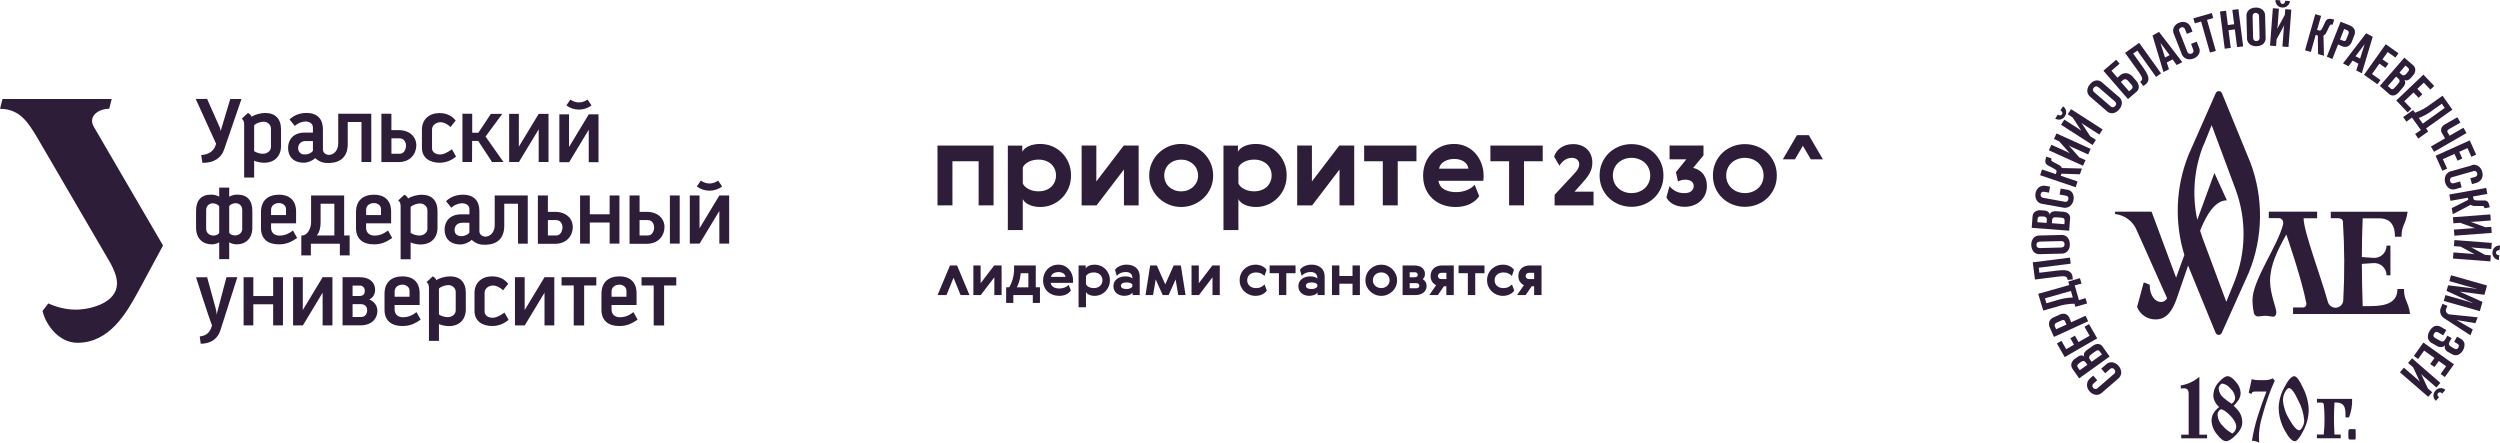 <svg width="480" height="85" viewBox="0 0 480 85" fill="none" xmlns="http://www.w3.org/2000/svg">
<path fill-rule="evenodd" clip-rule="evenodd" d="M423.109 27.828L424.638 24.02L429.207 36.3C431.354 42.071 431.275 48.435 428.985 54.15L427.45 57.952L422.881 45.684C422.713 45.228 422.564 44.767 422.42 44.305C424.218 39.742 426.017 38.465 427.564 38.465L425.166 33.212L421.88 42.206C420.84 37.397 421.257 32.386 423.079 27.816L423.109 27.828ZM425.393 63.888C425.44 64.01 425.522 64.114 425.629 64.188C425.736 64.262 425.863 64.301 425.993 64.301C426.123 64.301 426.25 64.262 426.357 64.188C426.464 64.114 426.546 64.01 426.593 63.888L431.803 52.268C434.522 45.556 434.629 38.068 432.102 31.281L426.617 17.904C426.57 17.783 426.488 17.678 426.381 17.604C426.274 17.53 426.147 17.491 426.017 17.491C425.887 17.491 425.76 17.53 425.653 17.604C425.546 17.678 425.464 17.783 425.417 17.904L420.183 29.77C417.741 35.889 417.464 42.66 419.398 48.958L417.809 53.305L413.103 40.635H406.094V41.097C407.008 41.191 407.879 41.533 408.613 42.086C409.347 42.639 409.917 43.381 410.261 44.233L416.082 57.262C415.97 57.483 415.798 57.667 415.586 57.794C415.374 57.921 415.13 57.986 414.883 57.982C413.846 57.982 412.701 56.783 412.749 54.672L411.598 54.216L410.321 58.929C410.599 59.652 411.094 60.27 411.739 60.7C412.383 61.129 413.144 61.348 413.918 61.328C416.052 61.328 417.09 59.577 417.857 57.532L420.111 50.99L425.393 63.894V63.888Z" fill="#2D1D38"/>
<path fill-rule="evenodd" clip-rule="evenodd" d="M438.966 45.006C438.966 45.006 441.964 53.593 442.827 58.3C442.791 58.899 442.467 59.037 442.167 59.037H440.267V60.29H462.732C462.426 57.892 461.563 57.742 461.563 55.493H460.31C460.31 57.892 458.475 58.773 455.148 58.773H453.637C453.541 55.991 453.487 53.329 453.475 50.667L455.651 50.517C455.977 50.487 456.306 50.525 456.616 50.629C456.926 50.733 457.211 50.901 457.453 51.122C457.694 51.343 457.887 51.611 458.019 51.911C458.15 52.21 458.218 52.534 458.218 52.861H458.961V47.159H458.218C458.218 47.486 458.15 47.81 458.019 48.11C457.887 48.41 457.694 48.679 457.453 48.9C457.211 49.121 456.926 49.29 456.616 49.395C456.306 49.499 455.978 49.538 455.651 49.509L453.475 49.353C453.475 46.811 453.529 44.329 453.637 41.918H456.773C458.823 41.918 459.836 43.064 459.836 45.45H461.089C461.089 43.214 461.953 43.052 462.259 40.653H447.51V41.9H448.93C449.284 41.9 449.77 42.038 449.836 42.5C450.157 47.549 450.181 52.612 449.908 57.664C449.888 58.049 449.72 58.411 449.44 58.676C449.16 58.941 448.788 59.087 448.403 59.085C448.059 59.077 447.727 58.955 447.46 58.737C447.194 58.52 447.006 58.221 446.928 57.886C445.495 52.747 442.293 44.419 442.293 41.912H444.889V40.635H435.608V41.882H437.527C437.7 41.876 437.871 41.925 438.013 42.024C438.156 42.122 438.263 42.264 438.318 42.428C438.39 42.62 438.405 42.828 438.36 43.028C437.383 47.159 432.473 53.755 432.473 57.628C432.488 58.462 432.58 59.293 432.748 60.11C432.793 60.314 432.913 60.493 433.084 60.612C433.256 60.731 433.465 60.781 433.672 60.752L434.469 60.662C434.789 60.614 435.114 60.614 435.434 60.662L436.292 60.794C436.7 60.86 437.053 60.59 437.053 59.943C437.053 59.139 435.854 56.381 435.854 53.947C435.854 50.948 437.197 48.214 439.008 44.952L438.966 45.006Z" fill="#2D1D38"/>
<path fill-rule="evenodd" clip-rule="evenodd" d="M436.365 72.624C436.154 72.75 435.926 72.843 435.687 72.9C435.318 72.975 434.942 73.005 434.566 72.99H433.673C433.448 72.99 433.223 72.974 433.001 72.942C432.791 72.912 432.569 72.864 432.318 72.804C432.276 72.948 432.21 73.284 432.108 73.823C432.048 74.165 431.922 74.681 431.748 75.394L432.282 75.658C432.288 75.585 432.309 75.514 432.343 75.449C432.377 75.385 432.423 75.327 432.48 75.28C432.694 75.191 432.926 75.156 433.157 75.178H435.16C434.552 76.71 434.004 78.26 433.517 79.831C433.01 81.398 432.627 83.002 432.372 84.628C432.608 84.624 432.844 84.652 433.073 84.712C433.314 84.785 433.547 84.881 433.769 85C433.737 84.739 433.721 84.477 433.721 84.215V83.411C433.788 82.256 433.989 81.113 434.32 80.005C434.644 78.746 435.064 77.415 435.561 76.03C435.902 75.031 436.303 74.054 436.76 73.104L436.365 72.642V72.624Z" fill="#2D1D38"/>
<path fill-rule="evenodd" clip-rule="evenodd" d="M442.067 82.008C441.833 82.422 441.629 82.608 441.467 82.608C440.969 82.608 440.328 81.894 439.53 80.473C438.844 79.389 438.432 78.154 438.331 76.875C438.323 76.268 438.483 75.671 438.793 75.148C439.051 74.723 439.285 74.513 439.476 74.513C439.932 74.513 440.532 75.31 441.275 76.911C441.912 78.084 442.298 79.377 442.408 80.707C442.409 81.163 442.291 81.611 442.067 82.008ZM440.526 72.222C439.986 72.222 439.327 72.924 438.613 74.339C437.933 75.536 437.553 76.879 437.504 78.254C437.522 79.811 437.935 81.338 438.703 82.692C439.442 84.043 440.08 84.716 440.616 84.712C440.993 84.712 441.503 84.113 442.156 82.859C442.871 81.574 443.256 80.132 443.278 78.662C443.22 77.2 442.846 75.768 442.18 74.465C441.497 72.978 440.941 72.234 440.514 72.234L440.526 72.222Z" fill="#2D1D38"/>
<path fill-rule="evenodd" clip-rule="evenodd" d="M452.145 82.392H451.156C451.108 82.388 451.061 82.401 451.022 82.429C450.983 82.456 450.954 82.496 450.94 82.542C450.886 82.82 450.866 83.104 450.88 83.387C450.865 83.678 450.883 83.97 450.934 84.257C450.95 84.301 450.981 84.339 451.021 84.364C451.061 84.389 451.109 84.4 451.156 84.394H452.145C452.247 84.394 452.289 84.298 452.289 84.154V82.632C452.289 82.488 452.247 82.41 452.145 82.386V82.392Z" fill="#2D1D38"/>
<path fill-rule="evenodd" clip-rule="evenodd" d="M422.279 72.342C421.258 73.222 420.012 73.801 418.682 74.015L418.748 74.615C419.683 74.423 420.222 74.615 420.222 75.586V83.453H418.79V84.16H423.754V83.453H422.279V72.342Z" fill="#2D1D38"/>
<path fill-rule="evenodd" clip-rule="evenodd" d="M451.007 80.137C451.451 79.008 451.655 77.8 451.607 76.588H444.856V77.295H445.665C445.762 77.286 445.859 77.305 445.946 77.348C446.033 77.391 446.106 77.458 446.157 77.541C446.36 79.5 446.36 81.476 446.157 83.435H444.844V84.143H449.418V83.435H448.219C448.096 81.388 448.096 79.336 448.219 77.289H448.537C450.45 77.289 450.336 78.788 450.336 80.137H451.007Z" fill="#2D1D38"/>
<path fill-rule="evenodd" clip-rule="evenodd" d="M429.151 82.674C429.018 82.898 428.835 83.089 428.617 83.231C427.919 82.869 427.294 82.379 426.776 81.786C426.198 81.241 425.84 80.503 425.769 79.712C425.761 79.432 425.84 79.157 425.997 78.926C426.147 78.704 426.297 78.59 426.435 78.59C426.788 78.59 427.346 78.95 428.101 79.681C428.857 80.413 429.354 81.234 429.354 81.924C429.353 82.19 429.28 82.451 429.145 82.68L429.151 82.674ZM425.985 74.645C425.989 74.399 426.073 74.161 426.225 73.967C426.381 73.745 426.537 73.644 426.686 73.644C427.282 73.747 427.818 74.067 428.191 74.543C428.732 74.996 429.075 75.641 429.151 76.342C429.155 76.596 429.084 76.847 428.947 77.061C428.828 77.249 428.666 77.406 428.473 77.517C427.926 77.177 427.407 76.794 426.92 76.372C426.653 76.162 426.432 75.898 426.272 75.597C426.112 75.297 426.016 74.966 425.991 74.627L425.985 74.645ZM428.863 77.931C429.22 77.579 429.539 77.191 429.816 76.773C430.066 76.368 430.199 75.901 430.2 75.424C430.154 74.64 429.834 73.897 429.295 73.326C428.695 72.594 428.161 72.228 427.706 72.228C427.25 72.228 426.77 72.57 426.123 73.26C425.395 73.964 424.977 74.928 424.96 75.94C424.968 76.359 425.077 76.771 425.278 77.139C425.48 77.525 425.753 77.871 426.081 78.159C425.579 78.518 425.168 78.99 424.882 79.538C424.698 79.94 424.608 80.379 424.618 80.821C424.679 81.777 425.052 82.687 425.679 83.411C426.345 84.281 426.92 84.706 427.412 84.706C427.904 84.706 428.527 84.299 429.313 83.507C430.098 82.716 430.512 81.888 430.512 81.21C430.54 80.535 430.381 79.864 430.05 79.274C429.725 78.772 429.33 78.319 428.875 77.931H428.863Z" fill="#2D1D38"/>
<path fill-rule="evenodd" clip-rule="evenodd" d="M395.715 22.911C396.027 22.808 396.292 22.595 396.458 22.311C396.645 22.042 396.73 21.714 396.698 21.388C396.678 21.191 396.614 21.002 396.51 20.833C396.406 20.665 396.265 20.523 396.098 20.416L395.601 21.196C395.727 21.265 395.833 21.366 395.907 21.49C395.951 21.555 395.975 21.633 395.975 21.712C395.975 21.791 395.951 21.868 395.907 21.933C395.867 22.006 395.807 22.065 395.735 22.104C395.663 22.143 395.581 22.161 395.499 22.155C395.355 22.138 395.218 22.082 395.103 21.994L394.605 22.773C394.769 22.876 394.953 22.942 395.145 22.966C395.336 22.99 395.531 22.971 395.715 22.911Z" fill="#2D1D38"/>
<path fill-rule="evenodd" clip-rule="evenodd" d="M408.56 19.055L408.555 19.049V19.055H408.56Z" fill="#2D1D38"/>
<path fill-rule="evenodd" clip-rule="evenodd" d="M402.031 16.819C402.089 16.742 402.164 16.68 402.251 16.638C402.337 16.596 402.432 16.576 402.529 16.579C402.701 16.611 402.86 16.695 402.984 16.819L405.982 19.409C406.126 19.514 406.235 19.66 406.294 19.829C406.302 19.925 406.291 20.021 406.26 20.113C406.23 20.204 406.181 20.288 406.117 20.36C406.053 20.432 405.975 20.49 405.888 20.53C405.801 20.571 405.706 20.593 405.61 20.596C405.437 20.562 405.278 20.477 405.155 20.351L402.157 17.76C402.013 17.659 401.906 17.514 401.851 17.347C401.836 17.251 401.845 17.152 401.876 17.061C401.907 16.969 401.96 16.886 402.031 16.819ZM401.371 18.618L404.423 21.262C404.583 21.435 404.781 21.568 405.002 21.65C405.223 21.731 405.46 21.758 405.694 21.73C406.159 21.645 406.575 21.391 406.863 21.016C407.19 20.676 407.382 20.228 407.403 19.757C407.401 19.52 407.341 19.288 407.229 19.079C407.118 18.87 406.957 18.691 406.761 18.558L403.692 15.908C403.533 15.733 403.334 15.601 403.113 15.52C402.892 15.44 402.654 15.414 402.421 15.446C401.972 15.542 401.572 15.795 401.294 16.159C400.967 16.5 400.775 16.947 400.754 17.419C400.754 17.651 400.81 17.881 400.918 18.088C401.025 18.294 401.181 18.472 401.371 18.606V18.618Z" fill="#2D1D38"/>
<path fill-rule="evenodd" clip-rule="evenodd" d="M411.297 15.152C411.278 15.267 411.233 15.377 411.166 15.473C411.098 15.568 411.01 15.647 410.908 15.704L411.507 16.519L411.855 16.273C412.056 16.154 412.223 15.983 412.337 15.779C412.452 15.575 412.511 15.344 412.509 15.11C412.473 14.319 411.795 13.395 410.962 12.232L409.571 10.283L410.368 9.72L413.965 14.768L414.919 14.085L410.722 8.221L408.006 10.151L410.476 13.581C411.076 14.45 411.321 14.858 411.291 15.134L411.297 15.152Z" fill="#2D1D38"/>
<path fill-rule="evenodd" clip-rule="evenodd" d="M399.612 25.105L399.138 24.758L396.35 22.971L395.721 23.954L401.782 27.846L402.412 26.856L401.315 26.155L399.636 23.588L400.055 23.9L403.071 25.831L403.701 24.848L397.639 20.956L397.01 21.946L397.933 22.539L399.612 25.105Z" fill="#2D1D38"/>
<path fill-rule="evenodd" clip-rule="evenodd" d="M414.826 8.269L416.571 10.583L415.683 11.051L414.808 8.281L414.826 8.269ZM416.445 13.281L416.019 11.998L417.134 11.399L417.92 12.484L418.999 11.932L414.532 6.122L413.285 6.818L415.384 13.833L416.469 13.281H416.445Z" fill="#2D1D38"/>
<path fill-rule="evenodd" clip-rule="evenodd" d="M407.549 15.41C407.635 15.332 407.737 15.276 407.848 15.245C407.96 15.213 408.077 15.208 408.19 15.23C408.394 15.315 408.57 15.454 408.7 15.632L409.156 16.165C409.332 16.318 409.441 16.533 409.461 16.765C409.442 16.858 409.404 16.947 409.349 17.025C409.294 17.104 409.225 17.17 409.144 17.221L408.784 17.532L407.207 15.734L407.549 15.44V15.41ZM410.193 17.634C410.331 17.522 410.445 17.382 410.525 17.223C410.606 17.064 410.652 16.889 410.66 16.711C410.639 16.265 410.463 15.841 410.163 15.512L409.563 14.828C409.309 14.508 408.973 14.262 408.592 14.115C408.328 14.03 408.045 14.018 407.775 14.082C407.504 14.145 407.256 14.281 407.057 14.475L406.547 14.918L405.396 13.581L406.961 12.232L406.302 11.47L403.855 13.581L408.568 19.026L410.199 17.616L410.193 17.634Z" fill="#2D1D38"/>
<path fill-rule="evenodd" clip-rule="evenodd" d="M454.018 8.472L453.137 11.249L452.256 10.811L454.018 8.472ZM450.907 12.736L451.698 11.644L452.819 12.244L452.394 13.521L453.467 14.073L455.565 7.057L454.294 6.386L449.857 12.178L450.937 12.73L450.907 12.736Z" fill="#2D1D38"/>
<path fill-rule="evenodd" clip-rule="evenodd" d="M456.463 16.183L457.044 15.368L455.425 14.217L456.846 12.22L458.003 13.041L458.585 12.22L457.434 11.399L458.435 9.989L459.922 11.051L460.51 10.235L458.063 8.49L453.896 14.361L456.463 16.183Z" fill="#2D1D38"/>
<path fill-rule="evenodd" clip-rule="evenodd" d="M453.889 14.366L453.894 14.36L453.889 14.354V14.366Z" fill="#2D1D38"/>
<path fill-rule="evenodd" clip-rule="evenodd" d="M400.422 30.754L399.229 30.22L397.202 27.924L397.664 28.181L400.925 29.651L401.405 28.583L394.846 25.621L394.366 26.688L395.367 27.138L397.4 29.435L396.878 29.153L393.863 27.792L393.377 28.859L399.936 31.821L400.422 30.754Z" fill="#2D1D38"/>
<path fill-rule="evenodd" clip-rule="evenodd" d="M458.477 16.507L460.048 14.708L460.443 15.056C460.53 15.114 460.6 15.193 460.649 15.285C460.698 15.377 460.724 15.479 460.725 15.584C460.725 15.686 460.659 15.836 460.359 16.183L459.952 16.651C459.652 16.993 459.55 17.071 459.466 17.101C459.383 17.13 459.292 17.134 459.207 17.111C459.121 17.089 459.045 17.041 458.986 16.975L458.471 16.531L458.477 16.507ZM460.707 13.935L461.852 12.586L462.302 12.981C462.372 13.032 462.43 13.099 462.469 13.176C462.509 13.253 462.53 13.338 462.53 13.425C462.493 13.57 462.419 13.703 462.314 13.809L462.008 14.169C461.899 14.313 461.745 14.416 461.57 14.463C461.489 14.473 461.406 14.465 461.328 14.439C461.251 14.413 461.18 14.37 461.121 14.313L460.683 13.935H460.707ZM456.936 16.501L458.651 17.994C458.792 18.146 458.974 18.254 459.175 18.305C459.376 18.356 459.587 18.348 459.784 18.282C460.088 18.167 460.355 17.973 460.557 17.718L461.343 16.819C461.525 16.624 461.666 16.393 461.756 16.141C461.805 16.005 461.819 15.86 461.8 15.717C461.78 15.574 461.726 15.438 461.642 15.32C461.739 15.384 461.85 15.425 461.966 15.437C462.082 15.45 462.199 15.434 462.308 15.392C462.529 15.305 462.723 15.163 462.871 14.978L463.261 14.528C463.559 14.233 463.731 13.833 463.741 13.413C463.735 13.235 463.69 13.06 463.611 12.901C463.531 12.742 463.418 12.601 463.279 12.49L461.636 11.069L456.924 16.513L456.936 16.501Z" fill="#2D1D38"/>
<path fill-rule="evenodd" clip-rule="evenodd" d="M462.264 21.58L462.99 20.884L461.617 19.445L463.398 17.754L464.375 18.78L465.1 18.09L464.123 17.065L465.37 15.871L466.635 17.197L467.367 16.501L465.292 14.331L460.082 19.295L462.264 21.58Z" fill="#2D1D38"/>
<path fill-rule="evenodd" clip-rule="evenodd" d="M422.616 4.137L424.313 10.097L425.434 9.774H425.44L423.743 3.813L424.942 3.472L424.666 2.506L421.129 3.514L421.405 4.485L422.616 4.137Z" fill="#2D1D38"/>
<path fill-rule="evenodd" clip-rule="evenodd" d="M450.093 5.576L450.591 5.768C450.671 5.795 450.744 5.838 450.806 5.895C450.868 5.952 450.917 6.021 450.951 6.098C450.982 6.264 450.955 6.436 450.873 6.584L450.591 7.297C450.542 7.469 450.46 7.63 450.351 7.771C450.189 7.939 450.033 7.879 449.884 7.819L449.284 7.591L450.075 5.582L450.093 5.576ZM447.815 11.332L448.918 8.52C449.173 8.666 449.44 8.791 449.716 8.892C450.069 9.037 450.466 9.037 450.819 8.892C451.19 8.677 451.465 8.327 451.586 7.915L451.982 6.901C452.077 6.718 452.135 6.518 452.151 6.312C452.168 6.106 452.143 5.898 452.078 5.702C451.893 5.332 451.577 5.043 451.191 4.893L449.392 4.173L446.754 10.877L447.815 11.332Z" fill="#2D1D38"/>
<path fill-rule="evenodd" clip-rule="evenodd" d="M437.109 7.543L438.572 4.851L438.494 5.366L438.224 8.94L439.387 9.024V9.036L439.933 1.853L438.77 1.763L438.686 2.854L437.223 5.552L437.307 4.971L437.552 1.667L436.389 1.577L435.844 8.76L437.007 8.844L437.109 7.543Z" fill="#2D1D38"/>
<path fill-rule="evenodd" clip-rule="evenodd" d="M443.682 9.983L444.611 6.704L445.019 6.824L445.073 10.379L446.2 10.703L446.11 6.841C446.378 6.682 446.588 6.44 446.709 6.152L447.267 4.983C447.315 4.899 447.441 4.641 447.693 4.707L447.872 4.761L448.154 3.766L447.837 3.676C447.587 3.604 447.325 3.588 447.069 3.628C446.934 3.663 446.81 3.73 446.706 3.823C446.601 3.915 446.52 4.031 446.47 4.161L445.93 5.301C445.66 5.9 445.456 5.9 445.252 5.846L444.875 5.744L445.66 3.046L444.533 2.722L442.566 9.654L443.688 9.971L443.682 9.983Z" fill="#2D1D38"/>
<path fill-rule="evenodd" clip-rule="evenodd" d="M428.307 9.204L427.875 5.804L429.08 5.648H429.086L429.518 9.048L430.681 8.904L429.77 1.757L428.607 1.901L428.96 4.653L427.749 4.809L427.401 2.057L426.238 2.207L427.144 9.354L428.307 9.204Z" fill="#2D1D38"/>
<path fill-rule="evenodd" clip-rule="evenodd" d="M432.596 2.692C432.662 2.623 432.741 2.568 432.829 2.53C432.916 2.492 433.011 2.473 433.106 2.473C433.201 2.473 433.296 2.492 433.383 2.53C433.471 2.568 433.55 2.623 433.616 2.692C433.705 2.842 433.749 3.015 433.742 3.19L433.838 7.141C433.859 7.316 433.823 7.492 433.736 7.645C433.677 7.72 433.601 7.779 433.514 7.819C433.428 7.859 433.333 7.877 433.238 7.873C433.142 7.883 433.045 7.87 432.955 7.834C432.865 7.799 432.786 7.742 432.722 7.669C432.633 7.519 432.59 7.346 432.596 7.171L432.501 3.22C432.481 3.044 432.514 2.867 432.596 2.71V2.692ZM431.427 7.231C431.407 7.465 431.444 7.701 431.533 7.918C431.623 8.135 431.764 8.327 431.943 8.478C432.317 8.767 432.785 8.906 433.256 8.868C433.728 8.88 434.188 8.72 434.551 8.418C434.723 8.256 434.854 8.055 434.932 7.832C435.011 7.608 435.034 7.37 435.001 7.135L434.905 3.1C434.923 2.865 434.885 2.628 434.795 2.411C434.704 2.193 434.563 2 434.383 1.847C434.008 1.561 433.54 1.425 433.07 1.463C432.597 1.453 432.137 1.615 431.775 1.919C431.603 2.08 431.472 2.28 431.394 2.502C431.315 2.725 431.292 2.963 431.325 3.196L431.427 7.225V7.231Z" fill="#2D1D38"/>
<path fill-rule="evenodd" clip-rule="evenodd" d="M437.267 1.067C437.507 1.293 437.82 1.425 438.149 1.439C438.475 1.477 438.803 1.393 439.072 1.205C439.242 1.097 439.385 0.951 439.49 0.779C439.594 0.606 439.656 0.411 439.671 0.21L438.76 0.144C438.764 0.289 438.722 0.432 438.64 0.552C438.602 0.621 438.544 0.677 438.473 0.712C438.403 0.748 438.323 0.761 438.245 0.75C438.163 0.749 438.084 0.724 438.016 0.68C437.948 0.635 437.894 0.572 437.861 0.498C437.805 0.361 437.786 0.212 437.807 0.066L436.89 0C436.873 0.198 436.901 0.397 436.973 0.582C437.044 0.767 437.157 0.933 437.303 1.067H437.267Z" fill="#2D1D38"/>
<path fill-rule="evenodd" clip-rule="evenodd" d="M418.819 10.205C418.887 10.447 419.009 10.67 419.177 10.857C419.344 11.044 419.552 11.19 419.785 11.285C420.23 11.436 420.716 11.421 421.152 11.243C421.604 11.078 421.981 10.754 422.213 10.331C422.301 10.144 422.347 9.939 422.347 9.732C422.347 9.524 422.301 9.32 422.213 9.132L421.769 7.999L420.684 8.424L421.08 9.504C421.152 9.644 421.173 9.805 421.14 9.959C421.108 10.037 421.059 10.107 420.999 10.165C420.938 10.223 420.865 10.267 420.786 10.295C420.621 10.363 420.435 10.363 420.27 10.295C420.191 10.252 420.121 10.193 420.065 10.122C420.01 10.051 419.969 9.969 419.947 9.881L418.466 6.11C418.417 6.028 418.388 5.936 418.382 5.841C418.376 5.747 418.392 5.652 418.43 5.564C418.502 5.424 418.627 5.319 418.777 5.271C418.848 5.235 418.926 5.217 419.005 5.217C419.084 5.217 419.162 5.235 419.233 5.271C419.309 5.31 419.375 5.365 419.428 5.432C419.481 5.5 419.519 5.577 419.539 5.66L419.881 6.5L420.966 6.068L420.672 5.33C420.596 5.098 420.47 4.884 420.302 4.706C420.134 4.528 419.929 4.389 419.701 4.299C419.279 4.157 418.82 4.176 418.412 4.353C417.964 4.504 417.594 4.825 417.38 5.247C417.283 5.445 417.232 5.664 417.232 5.885C417.232 6.106 417.283 6.325 417.38 6.524L418.831 10.205H418.819Z" fill="#2D1D38"/>
<path fill-rule="evenodd" clip-rule="evenodd" d="M479.784 49.923L479.85 49.006C479.705 49.006 479.562 48.966 479.437 48.892C479.369 48.852 479.314 48.793 479.279 48.723C479.244 48.653 479.23 48.574 479.239 48.496C479.241 48.413 479.267 48.333 479.312 48.264C479.358 48.196 479.422 48.141 479.497 48.106C479.631 48.05 479.778 48.032 479.922 48.052L480 47.135C479.802 47.12 479.604 47.148 479.418 47.219C479.233 47.289 479.065 47.4 478.927 47.543C478.7 47.781 478.569 48.095 478.561 48.424C478.515 48.75 478.597 49.081 478.789 49.347C478.902 49.511 479.05 49.648 479.222 49.747C479.394 49.847 479.586 49.907 479.784 49.923Z" fill="#2D1D38"/>
<path fill-rule="evenodd" clip-rule="evenodd" d="M471.149 47.261L472.456 47.357L475.148 48.82L474.626 48.736L471.065 48.466L470.969 49.635L470.963 49.641L478.146 50.187L478.236 49.018L477.138 48.94L474.44 47.471L475.022 47.555L478.331 47.806L478.421 46.637L471.245 46.092L471.149 47.261Z" fill="#2D1D38"/>
<path fill-rule="evenodd" clip-rule="evenodd" d="M469.68 59.955C469.63 59.848 469.603 59.731 469.603 59.613C469.603 59.495 469.63 59.378 469.68 59.271L469.902 58.713L468.961 58.336C468.739 58.845 468.691 58.935 468.655 59.067C468.515 59.373 468.475 59.715 468.541 60.044C468.588 60.268 468.682 60.479 468.815 60.665C468.948 60.851 469.118 61.007 469.314 61.124L474.321 64.38L474.77 63.252L471.677 61.453L475.274 62.053L475.718 60.926L470.52 60.386C470.359 60.399 470.198 60.366 470.055 60.292C469.912 60.218 469.792 60.105 469.71 59.967L469.68 59.955Z" fill="#2D1D38"/>
<path fill-rule="evenodd" clip-rule="evenodd" d="M472.355 64.979L471.755 64.643L471.192 65.627L471.755 65.951C471.898 66.019 472.014 66.132 472.085 66.274C472.103 66.353 472.104 66.434 472.09 66.514C472.076 66.593 472.045 66.669 472.001 66.736C471.965 66.809 471.914 66.874 471.851 66.926C471.788 66.978 471.714 67.015 471.635 67.036C471.505 67.045 471.375 67.013 471.264 66.946L470.664 66.598C470.491 66.507 470.343 66.376 470.232 66.214C470.112 65.963 470.232 65.771 470.346 65.567L470.718 64.925L469.903 64.451L469.603 64.967C469.465 65.213 469.273 65.525 469.003 65.567C468.788 65.572 468.576 65.504 468.404 65.375L467.63 64.937C467.476 64.864 467.347 64.747 467.259 64.601C467.223 64.515 467.211 64.42 467.225 64.327C467.239 64.234 467.277 64.147 467.336 64.074C467.377 63.986 467.437 63.908 467.511 63.847C467.586 63.786 467.674 63.742 467.768 63.72C467.945 63.73 468.116 63.791 468.26 63.894L469.093 64.38L469.693 63.366L468.769 62.833C468.586 62.709 468.379 62.623 468.162 62.582C467.944 62.541 467.72 62.544 467.504 62.593C467.059 62.789 466.697 63.135 466.479 63.57C466.212 63.97 466.101 64.455 466.167 64.931C466.232 65.163 466.349 65.377 466.509 65.557C466.669 65.736 466.868 65.877 467.091 65.969L467.744 66.346C468.068 66.582 468.469 66.684 468.865 66.634C469.079 66.588 469.274 66.477 469.423 66.316C469.368 66.512 469.368 66.72 469.423 66.916C469.488 67.079 469.586 67.227 469.709 67.352C469.833 67.476 469.98 67.575 470.142 67.641L470.742 67.983C470.907 68.089 471.093 68.159 471.287 68.19C471.481 68.221 471.679 68.212 471.869 68.163C472.31 67.991 472.674 67.665 472.894 67.246C473.127 66.856 473.226 66.401 473.176 65.951C473.123 65.739 473.023 65.542 472.883 65.375C472.742 65.207 472.566 65.074 472.367 64.985L472.355 64.979Z" fill="#2D1D38"/>
<path fill-rule="evenodd" clip-rule="evenodd" d="M471.053 42.878L472.354 42.776L475.238 43.819H474.71L471.149 44.083L471.233 45.252V45.258L478.409 44.712L478.319 43.549L477.222 43.633L474.338 42.584H474.926L478.23 42.332L478.14 41.163L470.963 41.709L471.053 42.878Z" fill="#2D1D38"/>
<path fill-rule="evenodd" clip-rule="evenodd" d="M470.268 53.977L474.561 55.194L475.497 55.398L475.485 55.44L470.041 54.78L469.735 55.841L469.747 55.853L474.729 58.15L474.711 58.198L473.812 57.874L469.519 56.657L469.201 57.778L476.126 59.745L476.63 57.964L472.343 56.033L472.355 55.997L477.007 56.597L477.511 54.816L470.592 52.849L470.268 53.977Z" fill="#2D1D38"/>
<path fill-rule="evenodd" clip-rule="evenodd" d="M468.757 24.548C468.688 24.739 468.67 24.944 468.702 25.144C468.735 25.345 468.817 25.534 468.943 25.693L469.44 26.569L466.736 28.128L467.336 29.141L473.577 25.543L472.978 24.536L470.322 26.059L469.968 25.459C469.915 25.39 469.887 25.306 469.887 25.219C469.887 25.133 469.915 25.049 469.968 24.98C470.09 24.867 470.228 24.773 470.376 24.698L472.408 23.535L471.809 22.515L469.602 23.774C469.244 23.933 468.947 24.205 468.757 24.548Z" fill="#2D1D38"/>
<path fill-rule="evenodd" clip-rule="evenodd" d="M467.629 29.92L467.635 29.914H467.629V29.92Z" fill="#2D1D38"/>
<path fill-rule="evenodd" clip-rule="evenodd" d="M470.477 38.561L473.823 37.961L473.901 38.375L470.729 39.964L470.939 41.121L474.362 39.322C474.624 39.49 474.933 39.57 475.244 39.55H476.539C476.635 39.55 476.929 39.55 476.976 39.802L477.006 39.988L478.02 39.808L477.966 39.484C477.922 39.227 477.821 38.984 477.672 38.77C477.579 38.671 477.465 38.593 477.339 38.544C477.212 38.494 477.076 38.473 476.94 38.483H475.681C475.04 38.483 474.932 38.327 474.89 38.111L474.818 37.721L477.564 37.236L477.36 36.078L470.273 37.343L470.477 38.501V38.561Z" fill="#2D1D38"/>
<path fill-rule="evenodd" clip-rule="evenodd" d="M465.162 23.726L464.406 22.659C465.455 22.248 466.437 21.685 467.32 20.986L468.819 19.919L469.388 20.722L465.192 23.72L465.162 23.726ZM466.834 19.889C465.889 20.644 464.826 21.238 463.687 21.646L463.315 21.124L461.402 22.479L462.038 23.361L463.099 22.575L464.814 24.974L463.705 25.723L464.304 26.605L466.211 25.249L465.809 24.65L470.857 21.052L468.963 18.378L466.828 19.901L466.834 19.889Z" fill="#2D1D38"/>
<path fill-rule="evenodd" clip-rule="evenodd" d="M465.286 65.771L463.463 68.343L464.278 68.931L465.429 67.312L467.42 68.733L466.599 69.89L467.42 70.472L468.247 69.314L469.656 70.322L468.595 71.809L469.416 72.39L471.155 69.95L465.292 65.771H465.286Z" fill="#2D1D38"/>
<path fill-rule="evenodd" clip-rule="evenodd" d="M474.567 31.755L470.766 32.828C470.513 32.866 470.273 32.963 470.065 33.111C469.856 33.259 469.686 33.454 469.567 33.68C469.374 34.112 469.342 34.599 469.477 35.053C469.591 35.519 469.876 35.925 470.274 36.192C470.455 36.295 470.655 36.357 470.862 36.376C471.069 36.394 471.277 36.369 471.474 36.3L472.643 35.964L472.325 34.837L471.192 35.167C471.045 35.221 470.883 35.221 470.736 35.167C470.659 35.131 470.591 35.077 470.538 35.011C470.485 34.944 470.448 34.866 470.43 34.783C470.402 34.699 470.391 34.61 470.399 34.521C470.406 34.432 470.431 34.346 470.472 34.267C470.521 34.191 470.586 34.126 470.662 34.079C470.739 34.031 470.826 34.001 470.916 33.992L474.807 32.888C474.893 32.847 474.987 32.826 475.083 32.826C475.178 32.826 475.272 32.847 475.359 32.888C475.491 32.975 475.584 33.111 475.616 33.266C475.641 33.339 475.65 33.416 475.643 33.492C475.636 33.569 475.612 33.643 475.574 33.71C475.529 33.783 475.467 33.846 475.395 33.894C475.322 33.941 475.241 33.973 475.155 33.986L474.297 34.225L474.627 35.353L475.389 35.137C475.626 35.081 475.849 34.975 476.042 34.826C476.236 34.677 476.395 34.489 476.51 34.273C476.692 33.863 476.717 33.4 476.582 32.972C476.474 32.513 476.189 32.115 475.79 31.863C475.605 31.743 475.394 31.668 475.175 31.643C474.955 31.618 474.733 31.644 474.525 31.719L474.567 31.755Z" fill="#2D1D38"/>
<path fill-rule="evenodd" clip-rule="evenodd" d="M468.93 32.786L469.847 32.373L469.026 30.562L471.262 29.555L471.844 30.85L472.761 30.442L472.179 29.141L473.75 28.433L474.506 30.106L475.423 29.692L474.188 26.952L467.635 29.914L468.93 32.786Z" fill="#2D1D38"/>
<path fill-rule="evenodd" clip-rule="evenodd" d="M392.117 39.142L396.008 39.838C396.248 39.908 396.501 39.922 396.747 39.879C396.993 39.837 397.226 39.738 397.429 39.592C397.794 39.288 398.037 38.862 398.112 38.393C398.215 37.922 398.136 37.429 397.89 37.014C397.771 36.843 397.616 36.701 397.436 36.597C397.255 36.494 397.055 36.431 396.847 36.414L395.648 36.198L395.444 37.349L396.607 37.559C396.764 37.574 396.911 37.639 397.027 37.745C397.078 37.814 397.113 37.893 397.131 37.977C397.148 38.061 397.148 38.147 397.129 38.231C397.119 38.319 397.091 38.404 397.047 38.48C397.003 38.556 396.943 38.623 396.871 38.675C396.794 38.721 396.708 38.749 396.619 38.757C396.53 38.765 396.44 38.754 396.356 38.722L392.363 37.991C392.267 37.982 392.175 37.954 392.09 37.909C392.006 37.863 391.931 37.802 391.871 37.727C391.793 37.591 391.771 37.429 391.811 37.277C391.819 37.199 391.844 37.124 391.884 37.056C391.925 36.989 391.98 36.931 392.045 36.888C392.118 36.844 392.2 36.817 392.285 36.808C392.37 36.798 392.455 36.807 392.536 36.834L393.406 36.99L393.61 35.832L392.83 35.694C392.593 35.639 392.347 35.636 392.109 35.686C391.871 35.736 391.646 35.837 391.451 35.982C391.11 36.286 390.884 36.698 390.81 37.148C390.736 37.599 390.818 38.062 391.044 38.459C391.158 38.647 391.315 38.806 391.501 38.925C391.687 39.043 391.898 39.118 392.117 39.142Z" fill="#2D1D38"/>
<path fill-rule="evenodd" clip-rule="evenodd" d="M396.686 53.155C396.778 53.226 396.853 53.317 396.905 53.421C396.956 53.524 396.984 53.639 396.986 53.755L397.987 53.629L397.933 53.197C397.925 52.964 397.855 52.738 397.731 52.541C397.606 52.344 397.432 52.184 397.226 52.076C396.506 51.728 395.379 51.896 393.958 52.076L391.56 52.37L391.434 51.404L397.574 50.625L397.43 49.461L390.289 50.367L390.709 53.671L394.906 53.143C395.967 53.005 396.429 52.993 396.662 53.143L396.686 53.155Z" fill="#2D1D38"/>
<path fill-rule="evenodd" clip-rule="evenodd" d="M391.212 46.517C391.359 46.427 391.53 46.381 391.703 46.385L395.654 46.289C395.828 46.272 396.003 46.306 396.158 46.385C396.233 46.444 396.292 46.52 396.332 46.607C396.372 46.693 396.39 46.788 396.386 46.883C396.396 46.978 396.383 47.073 396.348 47.162C396.314 47.25 396.259 47.33 396.188 47.393C396.039 47.486 395.866 47.532 395.69 47.525L391.739 47.627C391.565 47.644 391.389 47.609 391.236 47.525C391.16 47.466 391.099 47.391 391.058 47.304C391.018 47.218 390.998 47.123 391.002 47.027C390.993 46.931 391.008 46.835 391.045 46.747C391.081 46.658 391.138 46.579 391.212 46.517ZM391.727 48.796L395.762 48.694C395.996 48.714 396.232 48.678 396.449 48.588C396.666 48.498 396.858 48.358 397.009 48.178C397.298 47.804 397.437 47.336 397.399 46.865C397.409 46.392 397.25 45.93 396.949 45.564C396.787 45.393 396.587 45.264 396.365 45.185C396.143 45.107 395.906 45.083 395.672 45.114L391.643 45.216C391.409 45.197 391.172 45.233 390.955 45.323C390.737 45.413 390.543 45.553 390.39 45.732C390.125 46.118 389.989 46.578 390.001 47.047C390.013 47.515 390.172 47.968 390.456 48.34C390.614 48.508 390.809 48.636 391.026 48.716C391.242 48.795 391.474 48.822 391.703 48.796H391.727Z" fill="#2D1D38"/>
<path fill-rule="evenodd" clip-rule="evenodd" d="M392.903 58.222L392.633 57.28L397.621 55.859L397.975 57.118C396.852 57.154 395.741 57.357 394.678 57.718L392.903 58.222ZM398.299 58.312L398.473 58.911L400.721 58.27L400.421 57.238L399.156 57.628L398.347 54.792L399.648 54.45L399.354 53.407L397.1 54.054L397.292 54.726L391.332 56.417L392.303 59.625L394.821 58.911C395.962 58.52 397.159 58.318 398.365 58.312H398.299Z" fill="#2D1D38"/>
<path fill-rule="evenodd" clip-rule="evenodd" d="M398.898 34.843L395.66 33.746L395.798 33.35L399.347 33.464L399.725 32.355L395.9 32.259C395.749 31.985 395.517 31.764 395.235 31.629L394.095 31.03C394.017 30.976 393.76 30.838 393.844 30.598L393.909 30.418L392.902 30.076L392.794 30.388C392.708 30.634 392.679 30.897 392.71 31.155C392.743 31.286 392.805 31.408 392.891 31.512C392.977 31.615 393.086 31.698 393.208 31.755L394.323 32.355C394.887 32.648 394.923 32.846 394.833 33.056L394.713 33.428L392.069 32.535L391.703 33.638L398.526 35.952L398.898 34.837V34.843Z" fill="#2D1D38"/>
<path fill-rule="evenodd" clip-rule="evenodd" d="M396.411 42.362L396.363 43.04L393.965 42.86L394.001 42.332C393.997 42.229 394.017 42.127 394.061 42.034C394.105 41.941 394.171 41.86 394.253 41.798C394.343 41.739 394.499 41.697 394.948 41.733L395.548 41.781C395.772 41.771 395.995 41.812 396.201 41.9C396.274 41.95 396.33 42.021 396.361 42.104C396.392 42.187 396.397 42.277 396.375 42.362H396.411ZM392.97 42.8L391.171 42.662L391.213 42.062C391.211 41.976 391.23 41.89 391.269 41.813C391.307 41.735 391.364 41.669 391.435 41.619C391.575 41.561 391.728 41.54 391.879 41.559H392.352C392.53 41.569 392.701 41.632 392.844 41.739C392.899 41.8 392.941 41.872 392.966 41.951C392.992 42.029 393.002 42.112 392.994 42.194L392.946 42.794L392.97 42.8ZM397.454 42.026C397.493 41.822 397.472 41.611 397.393 41.418C397.314 41.226 397.181 41.06 397.011 40.941C396.74 40.766 396.428 40.666 396.105 40.653L394.906 40.563C394.641 40.528 394.372 40.549 394.115 40.623C393.974 40.667 393.846 40.745 393.741 40.849C393.637 40.953 393.559 41.082 393.515 41.223C393.511 41.103 393.477 40.986 393.418 40.881C393.358 40.777 393.274 40.688 393.174 40.623C392.972 40.502 392.743 40.432 392.508 40.419L391.909 40.377C391.487 40.31 391.057 40.411 390.709 40.659C390.569 40.769 390.454 40.909 390.374 41.069C390.294 41.228 390.251 41.404 390.248 41.583L390.086 43.747L397.281 44.293L397.448 42.026H397.454Z" fill="#2D1D38"/>
<path fill-rule="evenodd" clip-rule="evenodd" d="M394.765 63.186L394.543 62.701C394.506 62.624 394.487 62.54 394.487 62.455C394.487 62.37 394.506 62.286 394.543 62.209C394.638 62.075 394.775 61.975 394.933 61.927L395.634 61.603C395.789 61.52 395.958 61.463 396.132 61.435C396.366 61.435 396.432 61.573 396.504 61.723L396.761 62.323L394.783 63.21L394.765 63.186ZM400.407 60.638L397.649 61.885C397.568 61.603 397.463 61.328 397.337 61.064C397.189 60.713 396.912 60.432 396.564 60.278C396.156 60.181 395.727 60.243 395.364 60.452L394.387 60.896C394.192 60.961 394.011 61.064 393.857 61.2C393.702 61.336 393.577 61.502 393.488 61.687C393.361 62.082 393.386 62.51 393.56 62.887L394.363 64.685L400.922 61.687L400.443 60.626L400.407 60.638Z" fill="#2D1D38"/>
<path fill-rule="evenodd" clip-rule="evenodd" d="M402.668 64.967H402.662L402.668 64.973V64.967Z" fill="#2D1D38"/>
<path fill-rule="evenodd" clip-rule="evenodd" d="M464.862 71.809L465.282 72.228L467.788 74.393L468.55 73.512L463.112 68.793L462.344 69.68L463.333 70.537L464.616 73.314L464.251 72.936L461.547 70.591L460.779 71.479L466.223 76.192L466.985 75.31L466.151 74.585L464.862 71.809Z" fill="#2D1D38"/>
<path fill-rule="evenodd" clip-rule="evenodd" d="M405.494 69.56C405.283 69.54 405.071 69.568 404.872 69.642C404.674 69.716 404.495 69.833 404.349 69.986L403.431 70.777L404.199 71.665L405.092 70.885C405.204 70.773 405.349 70.702 405.506 70.681C405.59 70.682 405.673 70.703 405.748 70.741C405.823 70.78 405.888 70.835 405.937 70.903C406.061 71.034 406.128 71.209 406.123 71.389C406.113 71.48 406.082 71.567 406.034 71.643C405.985 71.72 405.919 71.785 405.841 71.833L402.784 74.477C402.72 74.548 402.641 74.603 402.553 74.639C402.464 74.676 402.369 74.692 402.274 74.687C402.196 74.676 402.121 74.649 402.053 74.609C401.985 74.569 401.926 74.516 401.878 74.453C401.825 74.396 401.784 74.327 401.759 74.253C401.734 74.178 401.726 74.099 401.734 74.021C401.746 73.936 401.775 73.855 401.821 73.783C401.866 73.71 401.927 73.649 401.998 73.602L402.664 73.002L401.902 72.115L401.303 72.63C401.114 72.787 400.961 72.984 400.857 73.207C400.752 73.43 400.698 73.673 400.697 73.919C400.705 74.365 400.878 74.793 401.183 75.118C401.328 75.305 401.509 75.46 401.715 75.577C401.921 75.693 402.147 75.767 402.382 75.796C402.6 75.824 402.821 75.802 403.029 75.731C403.237 75.661 403.426 75.543 403.581 75.388L406.579 72.798C406.785 72.657 406.956 72.469 407.078 72.251C407.199 72.032 407.269 71.789 407.28 71.539C407.264 71.062 407.085 70.606 406.773 70.246C406.461 69.886 406.035 69.644 405.566 69.56H405.494Z" fill="#2D1D38"/>
<path fill-rule="evenodd" clip-rule="evenodd" d="M401.091 62.233L400.216 62.731L401.205 64.457L399.083 65.675L398.375 64.445L397.506 64.943L398.213 66.178L396.708 67.036L395.797 65.447L394.928 65.951L396.427 68.559L402.662 64.967L401.091 62.233Z" fill="#2D1D38"/>
<path fill-rule="evenodd" clip-rule="evenodd" d="M403.545 68.073L401.585 69.464L401.285 69.032C401.212 68.953 401.16 68.857 401.135 68.751C401.109 68.647 401.112 68.537 401.141 68.433C401.177 68.331 401.273 68.205 401.639 67.941L402.142 67.582C402.514 67.318 402.634 67.27 402.742 67.258C402.97 67.228 403.072 67.36 403.174 67.498L403.563 68.049L403.545 68.073ZM400.769 70.046L399.318 71.077L398.971 70.585C398.916 70.52 398.877 70.442 398.857 70.359C398.837 70.276 398.837 70.189 398.857 70.106C398.925 69.971 399.029 69.857 399.157 69.776L399.54 69.5C399.678 69.388 399.848 69.323 400.026 69.314C400.109 69.322 400.189 69.349 400.259 69.392C400.33 69.436 400.39 69.496 400.434 69.566L400.769 70.04V70.046ZM405.044 68.445L403.731 66.592C403.627 66.411 403.474 66.264 403.289 66.168C403.104 66.071 402.896 66.029 402.688 66.046C402.37 66.078 402.068 66.201 401.819 66.4L400.847 67.096C400.608 67.231 400.403 67.42 400.248 67.647C400.17 67.768 400.121 67.905 400.107 68.048C400.092 68.191 400.112 68.335 400.164 68.469C400.088 68.387 399.995 68.323 399.891 68.282C399.787 68.242 399.675 68.226 399.564 68.235C399.33 68.264 399.108 68.357 398.923 68.505L398.437 68.853C398.073 69.073 397.809 69.425 397.7 69.836C397.669 70.011 397.674 70.191 397.715 70.365C397.756 70.538 397.833 70.701 397.939 70.843L399.199 72.642L405.062 68.445H405.044Z" fill="#2D1D38"/>
<path fill-rule="evenodd" clip-rule="evenodd" d="M468.41 74.537C468.088 74.597 467.798 74.772 467.594 75.029C467.469 75.159 467.372 75.314 467.308 75.483C467.244 75.652 467.216 75.833 467.224 76.013C467.233 76.194 467.278 76.371 467.357 76.534C467.436 76.696 467.547 76.841 467.684 76.959L468.284 76.258C468.169 76.174 468.08 76.06 468.026 75.928C467.995 75.855 467.986 75.775 468 75.698C468.014 75.62 468.05 75.548 468.104 75.49C468.156 75.426 468.224 75.377 468.301 75.349C468.378 75.32 468.461 75.313 468.542 75.328C468.684 75.365 468.813 75.442 468.913 75.55L469.513 74.849C469.364 74.717 469.188 74.621 468.997 74.567C468.806 74.513 468.605 74.503 468.41 74.537Z" fill="#2D1D38"/>
<path d="M190.763 27.949V39.431H187.897V30.961H182.866V39.431H180V27.949H190.763Z" fill="#2D1D38"/>
<path d="M205.155 31.227C205.477 31.972 205.64 32.787 205.64 33.679C205.64 34.571 205.477 35.386 205.155 36.131C204.834 36.876 204.402 37.511 203.859 38.047C203.317 38.583 202.693 39 201.987 39.294C201.281 39.593 200.542 39.74 199.774 39.74C198.914 39.74 198.185 39.593 197.575 39.304C196.965 39.015 196.562 38.654 196.37 38.222V44.175H193.504V27.95H196.279V29.154C196.476 28.723 196.884 28.362 197.508 28.073C198.132 27.784 198.871 27.637 199.731 27.637C200.513 27.637 201.262 27.784 201.977 28.073C202.693 28.362 203.321 28.775 203.859 29.311C204.402 29.847 204.834 30.487 205.155 31.227ZM202.505 34.917C202.669 34.537 202.755 34.125 202.755 33.679C202.755 33.233 202.673 32.825 202.505 32.451C202.337 32.081 202.112 31.758 201.819 31.492C201.526 31.227 201.171 31.018 200.758 30.866C200.345 30.72 199.889 30.644 199.394 30.644C198.674 30.644 198.031 30.791 197.479 31.08C196.922 31.369 196.552 31.73 196.375 32.161V35.216C196.557 35.647 196.922 36.008 197.479 36.297C198.036 36.586 198.674 36.733 199.394 36.733C199.889 36.733 200.345 36.657 200.758 36.51C201.171 36.363 201.526 36.155 201.819 35.884C202.112 35.619 202.342 35.296 202.505 34.917Z" fill="#2D1D38"/>
<path d="M210.495 27.949V34.84L215.752 27.949H218.618V39.431H215.795V32.545L210.538 39.431H207.672V27.949H210.495Z" fill="#2D1D38"/>
<path d="M232.925 33.703C232.925 34.58 232.757 35.386 232.431 36.121C232.099 36.857 231.653 37.492 231.086 38.028C230.52 38.564 229.872 38.981 229.132 39.285C228.393 39.589 227.615 39.74 226.785 39.74C225.959 39.74 225.177 39.589 224.437 39.285C223.698 38.981 223.05 38.559 222.483 38.028C221.922 37.492 221.47 36.857 221.139 36.121C220.808 35.386 220.645 34.58 220.645 33.703C220.645 32.84 220.813 32.038 221.139 31.293C221.47 30.549 221.917 29.908 222.483 29.363C223.05 28.822 223.698 28.395 224.437 28.092C225.172 27.788 225.954 27.637 226.785 27.637C227.61 27.637 228.393 27.788 229.132 28.092C229.872 28.395 230.52 28.822 231.086 29.363C231.648 29.904 232.099 30.549 232.431 31.293C232.757 32.038 232.925 32.84 232.925 33.703ZM223.784 32.465C223.616 32.844 223.535 33.257 223.535 33.703C223.535 34.148 223.616 34.556 223.784 34.931C223.947 35.301 224.178 35.623 224.471 35.889C224.764 36.155 225.109 36.363 225.508 36.515C225.906 36.662 226.329 36.738 226.78 36.738C227.231 36.738 227.654 36.662 228.042 36.515C228.431 36.368 228.777 36.16 229.07 35.889C229.363 35.623 229.598 35.301 229.771 34.931C229.944 34.561 230.03 34.148 230.03 33.703C230.03 33.257 229.944 32.844 229.771 32.465C229.598 32.085 229.363 31.763 229.07 31.497C228.777 31.232 228.436 31.023 228.042 30.871C227.649 30.724 227.231 30.648 226.78 30.648C226.329 30.648 225.901 30.724 225.508 30.871C225.109 31.018 224.764 31.227 224.471 31.497C224.178 31.763 223.947 32.085 223.784 32.465Z" fill="#2D1D38"/>
<path d="M246.558 31.227C246.88 31.972 247.043 32.787 247.043 33.679C247.043 34.571 246.88 35.386 246.558 36.131C246.236 36.876 245.804 37.511 245.261 38.047C244.719 38.583 244.095 39 243.389 39.294C242.684 39.593 241.944 39.74 241.176 39.74C240.317 39.74 239.587 39.593 238.977 39.304C238.368 39.015 237.964 38.654 237.773 38.222V44.175H234.906V27.95H237.681V29.154C237.878 28.723 238.286 28.362 238.91 28.073C239.534 27.784 240.274 27.637 241.133 27.637C241.916 27.637 242.665 27.784 243.38 28.073C244.095 28.362 244.724 28.775 245.261 29.311C245.799 29.847 246.231 30.487 246.558 31.227ZM243.903 34.917C244.066 34.537 244.153 34.125 244.153 33.679C244.153 33.233 244.071 32.825 243.903 32.451C243.735 32.081 243.51 31.758 243.217 31.492C242.924 31.227 242.568 31.018 242.155 30.866C241.743 30.72 241.287 30.644 240.792 30.644C240.072 30.644 239.429 30.791 238.877 31.08C238.32 31.369 237.95 31.73 237.773 32.161V35.216C237.955 35.647 238.32 36.008 238.877 36.297C239.434 36.586 240.072 36.733 240.792 36.733C241.287 36.733 241.743 36.657 242.155 36.51C242.568 36.363 242.924 36.155 243.217 35.884C243.51 35.614 243.74 35.296 243.903 34.917Z" fill="#2D1D38"/>
<path d="M251.887 27.949V34.84L257.144 27.949H260.01V39.431H257.187V32.545L251.93 39.431H249.064V27.949H251.887Z" fill="#2D1D38"/>
<path d="M271.957 30.961H268.366V39.431H265.501V30.961H261.914V27.949H271.957V30.961Z" fill="#2D1D38"/>
<path d="M279.564 36.889C280.284 36.889 280.98 36.761 281.638 36.501C282.3 36.24 282.795 35.893 283.126 35.462L284.004 37.648C283.644 38.241 283.069 38.739 282.276 39.142C281.484 39.545 280.548 39.745 279.468 39.745C278.58 39.745 277.759 39.602 276.996 39.322C276.237 39.038 275.579 38.639 275.022 38.118C274.465 37.596 274.029 36.965 273.712 36.225C273.395 35.481 273.236 34.641 273.236 33.707C273.236 32.891 273.375 32.118 273.654 31.388C273.932 30.662 274.331 30.017 274.85 29.457C275.368 28.903 275.992 28.457 276.722 28.13C277.451 27.802 278.272 27.641 279.194 27.641C280.053 27.641 280.831 27.807 281.527 28.144C282.228 28.476 282.823 28.922 283.308 29.481C283.798 30.041 284.177 30.681 284.446 31.412C284.715 32.142 284.854 32.905 284.854 33.707C284.854 33.873 284.85 34.044 284.845 34.229C284.835 34.414 284.816 34.575 284.787 34.708H276.17C276.304 35.467 276.678 36.022 277.298 36.368C277.922 36.714 278.676 36.889 279.564 36.889ZM281.935 32.389C281.844 31.781 281.542 31.317 281.033 30.994C280.519 30.676 279.909 30.515 279.204 30.515C278.498 30.515 277.864 30.676 277.307 30.994C276.75 31.317 276.414 31.777 276.295 32.389H281.935Z" fill="#2D1D38"/>
<path d="M296.2 30.961H292.609V39.431H289.747V30.961H286.156V27.949H296.2V30.961Z" fill="#2D1D38"/>
<path d="M301.786 30.302C301.503 30.302 301.244 30.344 301.008 30.43C300.768 30.515 300.552 30.629 300.36 30.767C300.168 30.904 299.99 31.065 299.832 31.245C299.674 31.426 299.539 31.62 299.419 31.824L298.396 30.093C298.483 29.761 298.632 29.448 298.843 29.154C299.055 28.86 299.314 28.604 299.621 28.386C299.928 28.167 300.283 27.992 300.687 27.864C301.085 27.736 301.522 27.669 301.988 27.669C302.592 27.669 303.13 27.76 303.596 27.94C304.062 28.12 304.45 28.371 304.767 28.694C305.079 29.016 305.32 29.391 305.483 29.818C305.646 30.245 305.728 30.705 305.728 31.198C305.728 31.615 305.679 32 305.583 32.346C305.487 32.692 305.343 33.034 305.151 33.365C304.959 33.697 304.724 34.034 304.446 34.376C304.162 34.717 303.84 35.092 303.471 35.5L302.305 36.799H305.958V39.431H298.488V37.392L301.815 33.816C302.05 33.56 302.256 33.337 302.429 33.143C302.602 32.948 302.746 32.768 302.861 32.588C302.977 32.407 303.063 32.242 303.121 32.075C303.178 31.91 303.212 31.725 303.212 31.521C303.212 31.179 303.082 30.89 302.828 30.653C302.564 30.42 302.223 30.302 301.786 30.302Z" fill="#2D1D38"/>
<path d="M310.897 28.11C311.641 27.817 312.423 27.669 313.254 27.669C314.08 27.669 314.862 27.817 315.611 28.11C316.355 28.405 317.008 28.817 317.565 29.348C318.127 29.88 318.568 30.515 318.895 31.255C319.221 31.995 319.384 32.806 319.384 33.688C319.384 34.58 319.221 35.391 318.895 36.126C318.568 36.861 318.127 37.496 317.565 38.028C317.003 38.559 316.355 38.971 315.611 39.266C314.867 39.56 314.08 39.707 313.254 39.707C312.428 39.707 311.641 39.56 310.897 39.266C310.153 38.971 309.499 38.559 308.942 38.028C308.381 37.496 307.939 36.861 307.613 36.126C307.286 35.391 307.123 34.58 307.123 33.688C307.123 32.806 307.286 31.995 307.613 31.255C307.939 30.515 308.381 29.88 308.942 29.348C309.499 28.822 310.153 28.409 310.897 28.11ZM313.254 37.074C313.753 37.074 314.224 36.994 314.665 36.823C315.107 36.657 315.486 36.425 315.808 36.131C316.129 35.837 316.379 35.481 316.566 35.068C316.749 34.656 316.845 34.196 316.845 33.693C316.845 33.2 316.754 32.744 316.566 32.322C316.379 31.905 316.129 31.549 315.808 31.25C315.486 30.956 315.107 30.724 314.665 30.558C314.224 30.392 313.753 30.306 313.254 30.306C312.745 30.306 312.27 30.392 311.837 30.558C311.405 30.724 311.026 30.956 310.705 31.25C310.383 31.544 310.128 31.905 309.946 32.322C309.763 32.739 309.668 33.2 309.668 33.693C309.668 34.2 309.759 34.656 309.946 35.068C310.128 35.481 310.383 35.837 310.705 36.131C311.026 36.425 311.401 36.657 311.837 36.823C312.27 36.989 312.74 37.074 313.254 37.074Z" fill="#2D1D38"/>
<path d="M323.452 37.084C323.97 37.084 324.393 36.96 324.71 36.714C325.032 36.467 325.19 36.135 325.19 35.718C325.19 35.343 325.046 35.044 324.758 34.826C324.47 34.608 324.085 34.499 323.596 34.499C323.26 34.499 322.972 34.537 322.727 34.613C322.482 34.689 322.3 34.769 322.184 34.855L321.776 33.057L323.774 30.586H320.557V27.949H327.072V29.827L325.089 32.232C325.372 32.298 325.665 32.407 325.972 32.559C326.28 32.716 326.563 32.929 326.827 33.199C327.086 33.474 327.302 33.816 327.47 34.233C327.638 34.651 327.72 35.153 327.72 35.742C327.72 36.287 327.619 36.799 327.417 37.283C327.216 37.762 326.932 38.184 326.558 38.544C326.184 38.905 325.737 39.185 325.209 39.394C324.681 39.602 324.095 39.706 323.447 39.706C322.958 39.706 322.52 39.654 322.132 39.545C321.743 39.436 321.402 39.299 321.109 39.118C320.816 38.943 320.571 38.748 320.379 38.53C320.183 38.317 320.043 38.099 319.957 37.871L320.543 35.751C320.854 36.126 321.239 36.439 321.695 36.69C322.156 36.956 322.741 37.084 323.452 37.084Z" fill="#2D1D38"/>
<path d="M332.659 28.11C333.403 27.817 334.186 27.669 335.016 27.669C335.842 27.669 336.624 27.817 337.373 28.11C338.118 28.405 338.77 28.817 339.327 29.348C339.889 29.88 340.331 30.515 340.657 31.255C340.984 31.995 341.147 32.806 341.147 33.688C341.147 34.58 340.984 35.391 340.657 36.126C340.331 36.861 339.889 37.496 339.327 38.028C338.765 38.559 338.118 38.971 337.373 39.266C336.629 39.56 335.847 39.707 335.016 39.707C334.191 39.707 333.403 39.56 332.659 39.266C331.915 38.971 331.262 38.559 330.7 38.028C330.139 37.496 329.697 36.861 329.371 36.126C329.044 35.391 328.881 34.58 328.881 33.688C328.881 32.806 329.044 31.995 329.371 31.255C329.697 30.515 330.139 29.88 330.7 29.348C331.262 28.822 331.915 28.409 332.659 28.11ZM335.016 37.074C335.515 37.074 335.986 36.994 336.428 36.823C336.87 36.657 337.248 36.425 337.57 36.131C337.892 35.837 338.146 35.481 338.329 35.068C338.511 34.656 338.607 34.196 338.607 33.693C338.607 33.2 338.516 32.744 338.329 32.322C338.146 31.905 337.892 31.549 337.57 31.25C337.248 30.956 336.87 30.724 336.428 30.558C335.986 30.392 335.515 30.306 335.016 30.306C334.507 30.306 334.032 30.392 333.6 30.558C333.163 30.724 332.789 30.956 332.467 31.25C332.145 31.544 331.896 31.905 331.709 32.322C331.521 32.739 331.43 33.2 331.43 33.693C331.43 34.2 331.521 34.656 331.709 35.068C331.896 35.481 332.145 35.837 332.467 36.131C332.789 36.425 333.163 36.657 333.6 36.823C334.032 36.989 334.502 37.074 335.016 37.074Z" fill="#2D1D38"/>
<path d="M347.317 26H344.988L342.305 30.591H344.628L347.317 26Z" fill="#2D1D38"/>
<path d="M344.988 26H347.316L350 30.591H347.677L344.988 26Z" fill="#2D1D38"/>
<path d="M188.284 50.966V54.376L190.886 50.966H192.307V56.652H190.91V53.242L188.303 56.652H186.887V50.966H188.284Z" fill="#2D1D38"/>
<path d="M193.772 55.163C193.892 54.964 194.007 54.741 194.118 54.49C194.228 54.238 194.329 53.963 194.42 53.655C194.511 53.351 194.579 53.02 194.631 52.669C194.684 52.318 194.708 51.938 194.708 51.53V50.966H198.866V55.158H199.672V58.161H198.299V56.648H194.555V58.161H193.182V55.158H193.772V55.163ZM197.445 55.163V52.46H195.98C195.913 53.1 195.812 53.636 195.678 54.068C195.544 54.499 195.4 54.864 195.241 55.163H197.445Z" fill="#2D1D38"/>
<path d="M203.404 55.391C203.759 55.391 204.104 55.324 204.431 55.196C204.757 55.068 205.002 54.898 205.17 54.684L205.607 55.765C205.429 56.059 205.141 56.306 204.753 56.505C204.359 56.705 203.898 56.804 203.36 56.804C202.919 56.804 202.515 56.733 202.136 56.595C201.762 56.458 201.435 56.259 201.157 55.998C200.878 55.737 200.667 55.429 200.509 55.059C200.35 54.694 200.273 54.276 200.273 53.811C200.273 53.408 200.341 53.024 200.48 52.664C200.619 52.303 200.816 51.985 201.07 51.71C201.33 51.435 201.637 51.217 201.997 51.056C202.357 50.895 202.765 50.814 203.221 50.814C203.644 50.814 204.032 50.895 204.378 51.061C204.724 51.227 205.017 51.45 205.261 51.724C205.501 52 205.693 52.317 205.828 52.678C205.962 53.038 206.03 53.418 206.03 53.816C206.03 53.897 206.03 53.982 206.025 54.077C206.02 54.167 206.01 54.248 205.996 54.314H201.728C201.795 54.689 201.983 54.964 202.285 55.135C202.592 55.305 202.962 55.391 203.404 55.391ZM204.575 53.162C204.532 52.858 204.383 52.63 204.128 52.474C203.874 52.317 203.572 52.237 203.226 52.237C202.88 52.237 202.563 52.317 202.285 52.474C202.011 52.63 201.843 52.863 201.781 53.162H204.575Z" fill="#2D1D38"/>
<path d="M212.861 52.588C213.02 52.958 213.101 53.361 213.101 53.802C213.101 54.243 213.02 54.651 212.861 55.016C212.703 55.386 212.487 55.699 212.218 55.965C211.949 56.23 211.642 56.434 211.291 56.581C210.941 56.728 210.576 56.804 210.197 56.804C209.77 56.804 209.41 56.733 209.107 56.591C208.805 56.448 208.608 56.268 208.507 56.055V59H207.086V50.966H208.459V51.563C208.555 51.35 208.757 51.17 209.069 51.027C209.376 50.885 209.746 50.814 210.168 50.814C210.557 50.814 210.927 50.885 211.282 51.027C211.637 51.17 211.944 51.374 212.213 51.639C212.487 51.905 212.698 52.223 212.861 52.588ZM211.546 54.414C211.627 54.224 211.671 54.02 211.671 53.802C211.671 53.584 211.627 53.38 211.546 53.195C211.464 53.01 211.349 52.853 211.205 52.721C211.061 52.588 210.883 52.483 210.682 52.412C210.475 52.341 210.25 52.303 210.005 52.303C209.65 52.303 209.333 52.374 209.054 52.517C208.776 52.659 208.593 52.839 208.507 53.053V54.566C208.598 54.779 208.781 54.959 209.054 55.101C209.328 55.244 209.645 55.315 210.005 55.315C210.25 55.315 210.475 55.277 210.682 55.206C210.888 55.135 211.061 55.03 211.205 54.898C211.354 54.765 211.464 54.603 211.546 54.414Z" fill="#2D1D38"/>
<path d="M214.085 51.815C214.19 51.654 214.32 51.512 214.483 51.383C214.641 51.26 214.819 51.156 215.016 51.071C215.208 50.985 215.414 50.923 215.635 50.876C215.856 50.833 216.077 50.81 216.298 50.81C216.677 50.81 217.023 50.862 217.33 50.961C217.637 51.066 217.906 51.213 218.127 51.403C218.348 51.592 218.525 51.829 218.645 52.114C218.77 52.398 218.828 52.721 218.828 53.081V56.648H217.455V56.15C217.315 56.363 217.095 56.525 216.797 56.634C216.499 56.743 216.192 56.8 215.88 56.8C215.573 56.8 215.294 56.757 215.04 56.667C214.785 56.577 214.565 56.453 214.377 56.297C214.185 56.141 214.041 55.946 213.936 55.714C213.83 55.481 213.777 55.22 213.777 54.936C213.777 54.632 213.84 54.367 213.96 54.134C214.085 53.902 214.248 53.708 214.459 53.551C214.666 53.394 214.906 53.271 215.179 53.191C215.453 53.11 215.731 53.067 216.024 53.067C216.399 53.067 216.701 53.11 216.936 53.195C217.171 53.281 217.33 53.371 217.412 53.466V53.319C217.412 52.987 217.301 52.721 217.08 52.522C216.859 52.323 216.538 52.223 216.115 52.223C215.75 52.223 215.419 52.294 215.126 52.432C214.834 52.569 214.598 52.749 214.425 52.963L214.085 51.815ZM217.412 54.609C217.354 54.504 217.219 54.414 217.023 54.338C216.821 54.262 216.591 54.224 216.331 54.224C215.957 54.224 215.678 54.281 215.491 54.4C215.304 54.519 215.213 54.67 215.213 54.865C215.213 55.054 215.309 55.211 215.496 55.325C215.688 55.439 215.962 55.495 216.317 55.495C216.576 55.495 216.807 55.448 217.008 55.358C217.21 55.268 217.344 55.154 217.412 55.021V54.609Z" fill="#2D1D38"/>
<path d="M225.35 50.966H226.723L227.625 56.652H226.219L225.72 53.65L224.375 56.652H223.238L221.898 53.65L221.384 56.652H219.939L220.832 50.966H222.109L223.727 54.599L225.35 50.966Z" fill="#2D1D38"/>
<path d="M230.173 50.966V54.376L232.774 50.966H234.196V56.652H232.799V53.242L230.197 56.652H228.775V50.966H230.173Z" fill="#2D1D38"/>
<path d="M243.227 55.789C243.054 56.069 242.776 56.306 242.387 56.505C241.998 56.705 241.547 56.804 241.033 56.804C240.63 56.804 240.251 56.728 239.886 56.581C239.526 56.434 239.204 56.23 238.926 55.965C238.647 55.699 238.427 55.381 238.258 55.016C238.095 54.651 238.014 54.243 238.014 53.802C238.014 53.361 238.095 52.953 238.258 52.588C238.422 52.218 238.643 51.905 238.926 51.639C239.209 51.374 239.526 51.17 239.886 51.027C240.246 50.885 240.63 50.814 241.033 50.814C241.547 50.814 241.993 50.913 242.368 51.113C242.742 51.312 243.016 51.549 243.179 51.819L242.776 52.991C242.627 52.815 242.416 52.654 242.138 52.517C241.864 52.379 241.547 52.308 241.187 52.308C240.663 52.308 240.251 52.445 239.934 52.721C239.622 52.996 239.464 53.361 239.464 53.807C239.464 54.257 239.622 54.618 239.934 54.898C240.246 55.177 240.663 55.315 241.187 55.315C241.552 55.315 241.874 55.244 242.147 55.097C242.421 54.95 242.637 54.788 242.795 54.613L243.227 55.789Z" fill="#2D1D38"/>
<path d="M248.745 52.455H246.969V56.652H245.552V52.455H243.771V50.966H248.745V52.455Z" fill="#2D1D38"/>
<path d="M249.593 51.815C249.698 51.654 249.828 51.512 249.991 51.383C250.149 51.26 250.327 51.156 250.524 51.071C250.716 50.985 250.922 50.923 251.143 50.876C251.364 50.833 251.585 50.81 251.806 50.81C252.185 50.81 252.53 50.862 252.838 50.961C253.145 51.066 253.414 51.213 253.634 51.403C253.855 51.592 254.033 51.829 254.153 52.114C254.278 52.398 254.335 52.721 254.335 53.081V56.648H252.963V56.15C252.818 56.363 252.602 56.525 252.305 56.634C252.007 56.743 251.7 56.8 251.388 56.8C251.08 56.8 250.802 56.757 250.548 56.667C250.294 56.577 250.073 56.453 249.885 56.297C249.693 56.141 249.549 55.946 249.444 55.714C249.338 55.481 249.285 55.22 249.285 54.936C249.285 54.632 249.348 54.367 249.468 54.134C249.593 53.902 249.756 53.708 249.967 53.551C250.173 53.394 250.413 53.271 250.687 53.191C250.961 53.11 251.239 53.067 251.532 53.067C251.906 53.067 252.209 53.11 252.444 53.195C252.679 53.281 252.838 53.371 252.92 53.466V53.319C252.92 52.987 252.809 52.721 252.588 52.522C252.367 52.323 252.045 52.223 251.623 52.223C251.259 52.223 250.927 52.294 250.634 52.432C250.341 52.569 250.106 52.749 249.933 52.963L249.593 51.815ZM252.924 54.609C252.866 54.504 252.732 54.414 252.535 54.338C252.334 54.262 252.103 54.224 251.844 54.224C251.47 54.224 251.191 54.281 251.009 54.4C250.821 54.519 250.73 54.67 250.73 54.865C250.73 55.054 250.826 55.211 251.013 55.325C251.206 55.439 251.479 55.495 251.834 55.495C252.094 55.495 252.324 55.448 252.526 55.358C252.727 55.268 252.862 55.154 252.929 55.021V54.609H252.924Z" fill="#2D1D38"/>
<path d="M257.159 50.966V52.986H259.685V50.966H261.101V56.652H259.685V54.475H257.159V56.652H255.738V50.966H257.159Z" fill="#2D1D38"/>
<path d="M268.237 53.816C268.237 54.252 268.156 54.651 267.992 55.011C267.829 55.377 267.608 55.69 267.33 55.955C267.051 56.221 266.729 56.429 266.365 56.576C266 56.728 265.611 56.804 265.203 56.804C264.795 56.804 264.406 56.728 264.041 56.576C263.676 56.425 263.355 56.216 263.076 55.955C262.798 55.69 262.577 55.377 262.409 55.011C262.246 54.646 262.164 54.248 262.164 53.816C262.164 53.389 262.246 52.991 262.409 52.626C262.572 52.256 262.793 51.938 263.076 51.672C263.355 51.402 263.676 51.193 264.041 51.042C264.406 50.89 264.795 50.814 265.203 50.814C265.611 50.814 266 50.89 266.365 51.042C266.729 51.193 267.051 51.402 267.33 51.672C267.608 51.943 267.829 52.261 267.992 52.626C268.156 52.991 268.237 53.389 268.237 53.816ZM263.715 53.2C263.633 53.389 263.59 53.593 263.59 53.811C263.59 54.034 263.628 54.233 263.715 54.419C263.797 54.603 263.911 54.76 264.056 54.893C264.2 55.026 264.372 55.13 264.569 55.201C264.766 55.272 264.978 55.31 265.198 55.31C265.424 55.31 265.63 55.272 265.822 55.201C266.014 55.125 266.187 55.026 266.331 54.893C266.475 54.76 266.59 54.603 266.677 54.419C266.763 54.233 266.806 54.034 266.806 53.811C266.806 53.593 266.763 53.385 266.677 53.2C266.59 53.01 266.475 52.853 266.331 52.721C266.187 52.588 266.014 52.483 265.822 52.412C265.63 52.341 265.419 52.303 265.198 52.303C264.978 52.303 264.766 52.341 264.569 52.412C264.372 52.483 264.2 52.588 264.056 52.721C263.911 52.853 263.797 53.015 263.715 53.2Z" fill="#2D1D38"/>
<path d="M271.512 50.966C271.805 50.966 272.074 50.999 272.328 51.065C272.583 51.132 272.799 51.231 272.986 51.369C273.173 51.507 273.317 51.672 273.428 51.877C273.538 52.08 273.591 52.318 273.591 52.588C273.591 52.825 273.557 53.015 273.485 53.166C273.413 53.318 273.308 53.461 273.169 53.593C273.385 53.731 273.562 53.906 273.701 54.12C273.841 54.328 273.908 54.594 273.908 54.921C273.908 55.201 273.85 55.448 273.735 55.661C273.62 55.875 273.466 56.055 273.269 56.202C273.077 56.349 272.851 56.463 272.592 56.539C272.333 56.614 272.064 56.652 271.781 56.652H269.299V50.966H271.512ZM270.662 52.27V53.233H271.666C271.839 53.233 271.973 53.185 272.069 53.091C272.165 52.996 272.213 52.887 272.213 52.759C272.213 52.626 272.165 52.512 272.069 52.417C271.973 52.322 271.834 52.275 271.656 52.275H270.662V52.27ZM270.662 54.366V55.348H271.968C272.132 55.348 272.261 55.301 272.362 55.211C272.458 55.12 272.506 54.997 272.506 54.85C272.506 54.727 272.458 54.613 272.362 54.514C272.266 54.414 272.132 54.366 271.958 54.366H270.662Z" fill="#2D1D38"/>
<path d="M279.123 50.966V56.652H277.702V54.964H277.231L276.07 56.652H274.428L275.734 54.755C275.398 54.585 275.139 54.352 274.951 54.058C274.764 53.764 274.673 53.408 274.673 52.986C274.673 52.669 274.73 52.389 274.841 52.137C274.951 51.886 275.105 51.677 275.297 51.502C275.489 51.331 275.719 51.198 275.988 51.103C276.257 51.013 276.545 50.966 276.848 50.966H279.123ZM276.746 52.379C276.535 52.379 276.372 52.441 276.257 52.559C276.137 52.683 276.079 52.825 276.079 52.996C276.079 53.171 276.142 53.313 276.271 53.423C276.396 53.532 276.559 53.584 276.751 53.584H277.711V52.379H276.746Z" fill="#2D1D38"/>
<path d="M285.02 52.455H283.244V56.652H281.828V52.455H280.047V50.966H285.02V52.455Z" fill="#2D1D38"/>
<path d="M290.729 55.789C290.557 56.069 290.278 56.306 289.889 56.505C289.5 56.705 289.049 56.804 288.535 56.804C288.132 56.804 287.753 56.728 287.388 56.581C287.028 56.434 286.707 56.23 286.428 55.965C286.15 55.699 285.929 55.381 285.761 55.016C285.597 54.651 285.516 54.243 285.516 53.802C285.516 53.361 285.597 52.953 285.761 52.588C285.924 52.218 286.145 51.905 286.428 51.639C286.711 51.374 287.028 51.17 287.388 51.027C287.748 50.885 288.132 50.814 288.535 50.814C289.049 50.814 289.495 50.913 289.87 51.113C290.245 51.312 290.518 51.549 290.681 51.819L290.278 52.991C290.129 52.815 289.918 52.654 289.639 52.517C289.366 52.379 289.049 52.308 288.689 52.308C288.166 52.308 287.753 52.445 287.436 52.721C287.124 52.996 286.966 53.361 286.966 53.807C286.966 54.257 287.124 54.618 287.436 54.898C287.748 55.177 288.166 55.315 288.689 55.315C289.054 55.315 289.376 55.244 289.649 55.097C289.923 54.95 290.139 54.788 290.298 54.613L290.729 55.789Z" fill="#2D1D38"/>
<path d="M295.974 50.966V56.652H294.554V54.964H294.083L292.921 56.652H291.279L292.585 54.755C292.249 54.585 291.99 54.352 291.803 54.058C291.615 53.764 291.524 53.408 291.524 52.986C291.524 52.669 291.582 52.389 291.692 52.137C291.803 51.886 291.956 51.677 292.149 51.502C292.34 51.331 292.576 51.198 292.84 51.103C293.109 51.013 293.397 50.966 293.699 50.966H295.974ZM293.594 52.379C293.382 52.379 293.219 52.441 293.104 52.559C292.984 52.683 292.926 52.825 292.926 52.996C292.926 53.171 292.989 53.313 293.118 53.423C293.243 53.532 293.406 53.584 293.598 53.584H294.558V52.379H293.594Z" fill="#2D1D38"/>
<path d="M183.76 50.971L186.141 56.657L184.432 56.652L183.079 53.318L181.729 56.652H180.016L182.402 50.966L183.76 50.971Z" fill="#2D1D38"/>
<path d="M114.914 31.147V21.958H113.042L109.253 28.226V21.958H107.396V31.147H109.253H109.272L113.04 24.906V31.147H114.914ZM108.744 20.243C110.158 21.308 112.159 21.308 113.572 20.243L112.805 19.116C111.788 19.852 110.525 19.852 109.514 19.116L108.744 20.243Z" fill="#2D1D38"/>
<path d="M53.957 28.031V24.843C53.957 22.832 52.886 21.689 50.896 21.689C50.146 21.689 48.856 21.989 48.328 22.422C48.158 22.138 47.984 21.838 47.595 21.695L46.412 22.789C46.863 23.089 46.878 23.683 46.878 23.946V34.082H48.796V30.854C49.378 31.138 50.295 31.252 50.745 31.252C52.545 31.248 53.957 30.117 53.957 28.031ZM52.017 28.232C52.017 29.042 51.213 29.527 50.48 29.527C49.883 29.527 49.173 29.282 48.796 29.023V24.212V24.044C49.227 23.611 50.088 23.367 50.596 23.367C51.329 23.367 52.023 23.895 52.023 24.7V28.232H52.017Z" fill="#2D1D38"/>
<path d="M71.285 31.101V21.834H64.94V27.572C64.94 28.738 64.213 29.711 63.192 29.738C62.724 29.753 62.001 29.436 62.001 28.721V24.817C62.001 22.901 60.986 21.683 58.824 21.683C57.358 21.683 56.214 22.304 55.595 22.944L56.608 24.189C57.246 23.568 58.168 23.327 58.636 23.327C59.274 23.327 60.079 23.607 60.079 24.471V25.457H58.507C56.256 25.457 55.312 26.888 55.312 28.388C55.312 29.829 56.101 31.24 58.373 31.24C59.069 31.24 59.963 30.888 60.512 30.351C61.428 31.178 62.271 31.331 63.234 31.298C65.421 31.226 66.817 30.053 66.765 27.501V23.421H69.404V31.101H71.285ZM60.079 28.972C59.622 29.566 58.783 29.734 58.151 29.622C57.658 29.531 57.248 29.036 57.24 28.506C57.225 27.824 57.658 27.079 58.66 27.079H60.081V28.972H60.079Z" fill="#2D1D38"/>
<path d="M96.666 31.107L93.227 26.217L96.438 21.859H94.255L91.846 25.481H90.666V21.836H88.787V31.107H90.632L90.649 27.064H91.821L94.472 31.107H96.666Z" fill="#2D1D38"/>
<path d="M73.227 31.122V21.836H75.148V24.98H76.506C78.758 24.98 79.95 26.356 79.932 27.936C79.915 29.517 78.799 31.122 76.527 31.122H73.227ZM75.148 29.517H76.765C77.614 29.517 77.948 28.59 77.954 27.967C77.954 27.346 77.598 26.565 76.738 26.565H75.154V29.516H75.148V29.517Z" fill="#2D1D38"/>
<path d="M87.564 30.059L86.779 28.665C85.687 29.432 85.031 29.66 84.486 29.66C83.719 29.66 82.949 29.27 82.949 28.46V24.87C82.949 24.042 83.719 23.464 84.598 23.464C85.161 23.464 85.931 23.802 86.493 24.4L87.489 23.137C86.816 22.31 85.855 21.71 84.372 21.71C82.477 21.71 81.01 22.872 81.01 24.881V28.352C81.01 30.32 82.531 31.246 84.409 31.246C85.965 31.246 87.021 30.509 87.564 30.059Z" fill="#2D1D38"/>
<path d="M105.314 31.099V21.861H103.429L99.62 28.16V21.861H97.758V31.099H99.62H99.637L103.429 24.829V31.099H105.314Z" fill="#2D1D38"/>
<path d="M46.364 19.002H44.214L42.557 24.512C42.524 24.616 42.485 24.727 42.462 24.833C42.439 24.939 42.418 25.034 42.406 25.109C42.397 25.181 42.387 25.225 42.387 25.231C42.387 25.231 42.385 25.189 42.369 25.117C42.358 25.048 42.34 24.955 42.313 24.845C42.29 24.738 42.263 24.632 42.219 24.533L39.767 19H37.578L41.501 27.625L41.252 28.249C40.935 28.943 40.107 29.699 38.63 29.765L38.862 31.259C41.037 31.31 42.472 30.343 43.023 28.727L46.364 19.002Z" fill="#2D1D38"/>
<path d="M140 46.775V37.529H138.118L134.307 43.832V37.529H132.445V46.771H134.307H134.327L138.114 40.501V46.771H139.998V46.775H140ZM133.795 35.807C135.216 36.878 137.229 36.878 138.65 35.807L137.879 34.674C136.854 35.414 135.591 35.414 134.568 34.674L133.795 35.807Z" fill="#2D1D38"/>
<path d="M130.502 37.531H128.619V46.771H130.502V37.531Z" fill="#2D1D38"/>
<path d="M120.877 46.815V37.529H122.799V40.673H124.156C126.409 40.673 127.6 42.05 127.582 43.627C127.565 45.207 126.449 46.812 124.183 46.812H120.879V46.815H120.877ZM122.799 45.211H124.411C125.26 45.211 125.595 44.283 125.595 43.66C125.595 43.039 125.243 42.258 124.382 42.258H122.793V45.209H122.799V45.211Z" fill="#2D1D38"/>
<path d="M48.451 43.706V40.518C48.451 38.513 47.525 37.365 45.535 37.365C44.998 37.365 44.414 37.522 44.008 37.763V36.021H42.086V37.763C41.68 37.516 41.096 37.365 40.558 37.365C38.573 37.365 37.643 38.513 37.643 40.518V43.706C37.643 45.787 38.907 46.918 40.707 46.918C41.158 46.918 41.885 46.697 42.086 46.519V49.752H44.008V46.519C44.209 46.697 44.936 46.918 45.386 46.918C47.185 46.918 48.451 45.791 48.451 43.706ZM42.086 39.611V39.613V39.619V39.625V39.631V39.637V39.639V39.644V39.65V39.656V39.662V39.664V39.669V39.675V39.681V39.687V39.689V39.695V39.7V39.706V39.712V39.714V39.72V39.725V39.731V39.737V39.739V39.745V39.751V39.757V39.762V39.764V39.77V39.776V39.782V39.787V39.789V39.795V39.801V39.807V39.812V39.818V39.82V39.826V39.832V39.838V39.843V39.845V39.851V39.857V39.863V39.869V39.87V39.876V39.882V39.888V39.894V39.896V39.901V39.907V44.718C41.902 45.002 41.574 45.228 40.97 45.228C40.237 45.228 39.582 44.741 39.582 43.931V40.365C39.582 39.563 40.127 39.035 40.86 39.035C41.367 39.043 41.929 39.325 42.086 39.611ZM46.512 43.907C46.512 44.712 45.856 45.203 45.123 45.203C44.524 45.203 44.19 44.98 44.008 44.696V39.888V39.886V39.88V39.874V39.869V39.863V39.855V39.849V39.843V39.838V39.836V39.83V39.824V39.818V39.812V39.811V39.805V39.799V39.793V39.787V39.785V39.78V39.774V39.768V39.762V39.755V39.749V39.743V39.737V39.731V39.729V39.724V39.718V39.712V39.704V39.699V39.693V39.687V39.681V39.679V39.673V39.667V39.656V39.65V39.644V39.639V39.633V39.631V39.625V39.619V39.613V39.606V39.6V39.594V39.588V39.583V39.581C44.164 39.292 44.725 39.01 45.236 39.01C45.968 39.01 46.508 39.538 46.508 40.342V43.874H46.512V43.907Z" fill="#2D1D38"/>
<path d="M57.051 45.696L56.245 44.246C55.324 44.996 54.425 45.238 53.675 45.238C52.756 45.238 52.045 44.733 52.045 43.736V42.879H56.85V40.629C56.85 38.28 55.367 37.381 53.58 37.381C51.534 37.381 50.107 38.43 50.107 40.741V43.819C50.107 45.882 51.459 46.918 53.524 46.918C55.046 46.918 55.966 46.429 57.051 45.696ZM54.912 40.147V41.298H52.045V40.281C52.045 39.453 52.754 38.985 53.58 38.985C54.09 38.985 54.912 39.326 54.912 40.147Z" fill="#2D1D38"/>
<path d="M66.079 45.214V37.533H59.731V42.643C59.737 43.809 59.052 45.187 58.029 45.214H57.852V49.042H59.685V46.8H65.253V49.042H67.131V45.214H66.079ZM60.812 45.214C61.285 44.696 61.579 43.714 61.556 42.705V39.12H64.195V45.214H60.812Z" fill="#2D1D38"/>
<path d="M118.929 46.775V37.531H117.052V41.143H113.243V37.531H111.377V46.775H113.243V42.724H117.052V46.775H118.929Z" fill="#2D1D38"/>
<path d="M84.002 43.73V40.541C84.002 38.537 82.93 37.388 80.937 37.388C80.187 37.388 78.897 37.688 78.369 38.121C78.201 37.837 78.025 37.537 77.636 37.394L76.453 38.488C76.904 38.788 76.919 39.381 76.919 39.644V49.775H78.841V46.545C79.421 46.833 80.341 46.943 80.786 46.943C82.59 46.939 84.002 45.812 84.002 43.73ZM82.064 43.929C82.064 44.733 81.26 45.224 80.527 45.224C79.93 45.224 79.22 44.979 78.841 44.718V39.907V39.737C79.274 39.304 80.131 39.064 80.641 39.064C81.372 39.064 82.064 39.592 82.064 40.395V43.929Z" fill="#2D1D38"/>
<path d="M101.329 46.794V37.528H94.983V43.266C94.985 44.431 94.256 45.404 93.235 45.431C92.767 45.447 92.044 45.131 92.044 44.414V40.511C92.044 38.6 91.023 37.383 88.867 37.383C87.401 37.383 86.257 37.999 85.642 38.639L86.657 39.886C87.295 39.266 88.217 39.024 88.685 39.024C89.323 39.024 90.127 39.304 90.127 40.165V41.153H88.555C86.303 41.153 85.361 42.581 85.361 44.082C85.361 45.524 86.15 46.935 88.424 46.935C89.118 46.935 90.015 46.583 90.563 46.046C91.479 46.873 92.322 47.024 93.289 46.993C95.472 46.926 96.872 45.746 96.818 43.2V39.111H99.457V46.79H101.329V46.794ZM90.12 44.666C89.414 45.582 87.306 45.704 87.279 44.198C87.264 43.515 87.697 42.771 88.699 42.771H90.12V44.666Z" fill="#2D1D38"/>
<path d="M103.271 46.815V37.529H105.193V40.673H106.551C108.803 40.673 109.994 42.05 109.977 43.627C109.96 45.207 108.844 46.812 106.572 46.812H103.271V46.815ZM105.193 45.211H106.806C107.655 45.211 107.989 44.283 107.995 43.66C107.995 43.039 107.639 42.258 106.779 42.258H105.195V45.211H105.193Z" fill="#2D1D38"/>
<path d="M75.299 45.696L74.489 44.246C73.57 44.996 72.671 45.238 71.921 45.238C71.001 45.238 70.291 44.733 70.291 43.736V42.879H75.096V40.629C75.096 38.28 73.607 37.381 71.826 37.381C69.781 37.381 68.353 38.43 68.353 40.741V43.819C68.353 45.882 69.705 46.918 71.77 46.918C73.29 46.918 74.21 46.429 75.299 45.696ZM73.156 40.147V41.298H70.295V40.281C70.295 39.453 71.002 38.985 71.83 38.985C72.335 38.985 73.156 39.326 73.156 40.147Z" fill="#2D1D38"/>
<path d="M45.57 53.228H43.48L41.585 60.414C41.585 60.414 41.602 59.869 41.38 59.1L39.767 53.228L37.641 53.246C37.641 53.246 40.119 61.078 40.701 62.444C40.413 63.661 39.754 64.465 38.352 64.598L38.536 66C40.661 65.998 41.865 64.853 42.308 63.442L45.57 53.228Z" fill="#2D1D38"/>
<path d="M54.328 62.472V53.228H52.444V56.84H48.639V53.228H46.772V62.472H48.639V58.421H52.444V62.472H54.328Z" fill="#2D1D38"/>
<path d="M63.826 62.472V53.228H61.943L58.137 59.529V53.228H56.273V62.472H58.137H58.155L61.943 56.196V62.472H63.826Z" fill="#2D1D38"/>
<path d="M65.773 62.472V53.228H69.074C71.344 53.228 72.055 54.609 72.023 55.666C71.99 56.726 71.406 57.253 70.894 57.52C71.46 57.677 72.465 58.392 72.462 59.72C72.462 61.053 71.474 62.468 69.206 62.468H65.773V62.472ZM67.695 54.831V56.826H69.074C69.844 56.826 70.054 56.304 70.049 55.84C70.043 55.38 69.755 54.831 69.101 54.831H67.695ZM67.695 60.865H69.312C70.161 60.865 70.495 60.186 70.495 59.57C70.495 58.949 70.139 58.398 69.279 58.398H67.695V60.865Z" fill="#2D1D38"/>
<path d="M107.82 53.228V54.812H110.16L110.154 62.493H110.276H112.035H112.159L112.157 54.812H114.491V53.228H107.82Z" fill="#2D1D38"/>
<path d="M123.174 53.228V54.812H125.508V62.493H125.629H127.391H127.511V54.812H129.846V53.228H123.174Z" fill="#2D1D38"/>
<path d="M106.425 62.472V53.228H104.546L100.737 59.529V53.228H98.871V62.472H100.737H100.754L104.546 56.196V62.472H106.425Z" fill="#2D1D38"/>
<path d="M89.435 59.404V56.215C89.435 54.205 88.364 53.062 86.371 53.062C85.621 53.062 84.331 53.362 83.803 53.795C83.633 53.507 83.459 53.211 83.076 53.068L81.893 54.162C82.343 54.462 82.359 55.055 82.359 55.318V65.445H84.277V62.217C84.859 62.505 85.777 62.615 86.226 62.615C88.024 62.615 89.435 61.484 89.435 59.404ZM87.498 59.599C87.498 60.409 86.694 60.894 85.961 60.894C85.359 60.894 84.648 60.654 84.275 60.389V55.579V55.411C84.706 54.978 85.564 54.734 86.073 54.734C86.806 54.734 87.5 55.262 87.5 56.066V59.599H87.498Z" fill="#2D1D38"/>
<path d="M97.65 61.408L96.864 60.014C95.775 60.782 95.118 61.01 94.578 61.01C93.811 61.01 93.041 60.62 93.041 59.809V56.219C93.041 55.398 93.811 54.814 94.69 54.814C95.253 54.814 96.022 55.152 96.585 55.749L97.581 54.487C96.908 53.66 95.947 53.06 94.47 53.06C92.575 53.06 91.106 54.222 91.106 56.231V59.701C91.106 61.669 92.627 62.596 94.505 62.596C96.052 62.597 97.105 61.859 97.65 61.408Z" fill="#2D1D38"/>
<path d="M122.424 61.372L121.614 59.922C120.695 60.672 119.796 60.917 119.046 60.917C118.126 60.917 117.416 60.411 117.416 59.417V58.56H122.221V56.31C122.221 53.965 120.732 53.062 118.951 53.062C116.905 53.062 115.479 54.112 115.479 56.422V59.5C115.479 61.563 116.83 62.599 118.895 62.599C120.413 62.597 121.335 62.099 122.424 61.372ZM120.28 55.821V56.969H117.418V55.949C117.418 55.125 118.126 54.653 118.953 54.653C119.454 54.661 120.28 54.999 120.28 55.821Z" fill="#2D1D38"/>
<path d="M80.772 61.372L79.965 59.922C79.045 60.672 78.146 60.917 77.395 60.917C76.477 60.917 75.766 60.411 75.766 59.417V58.56H80.57V56.31C80.57 53.965 79.082 53.062 77.301 53.062C75.255 53.062 73.828 54.112 73.828 56.422V59.5C73.828 61.563 75.182 62.599 77.245 62.599C78.766 62.597 79.687 62.099 80.772 61.372ZM78.633 55.821V56.969H75.771V55.949C75.771 55.125 76.479 54.653 77.307 54.653C77.805 54.661 78.633 54.999 78.633 55.821Z" fill="#2D1D38"/>
<path fill-rule="evenodd" clip-rule="evenodd" d="M0 20.891C3.811 20.897 5.427 23.547 7.137 26.401L21.168 50.458C21.83 51.66 22.481 53.112 22.464 54.468C22.41 58.006 17.82 59.299 15.068 59.438C13.053 59.537 11.066 59.067 9.279 58.261L8.163 59.699C8.815 62.477 11.383 65.844 14.915 65.817C21.049 65.772 24.268 60.167 26.735 55.6L31.302 47.136L18.048 24.406C16.824 22.368 18.833 20.891 20.969 20.881L21.447 19.002H0.487L0 20.891Z" fill="#2D1D38"/>
</svg>
